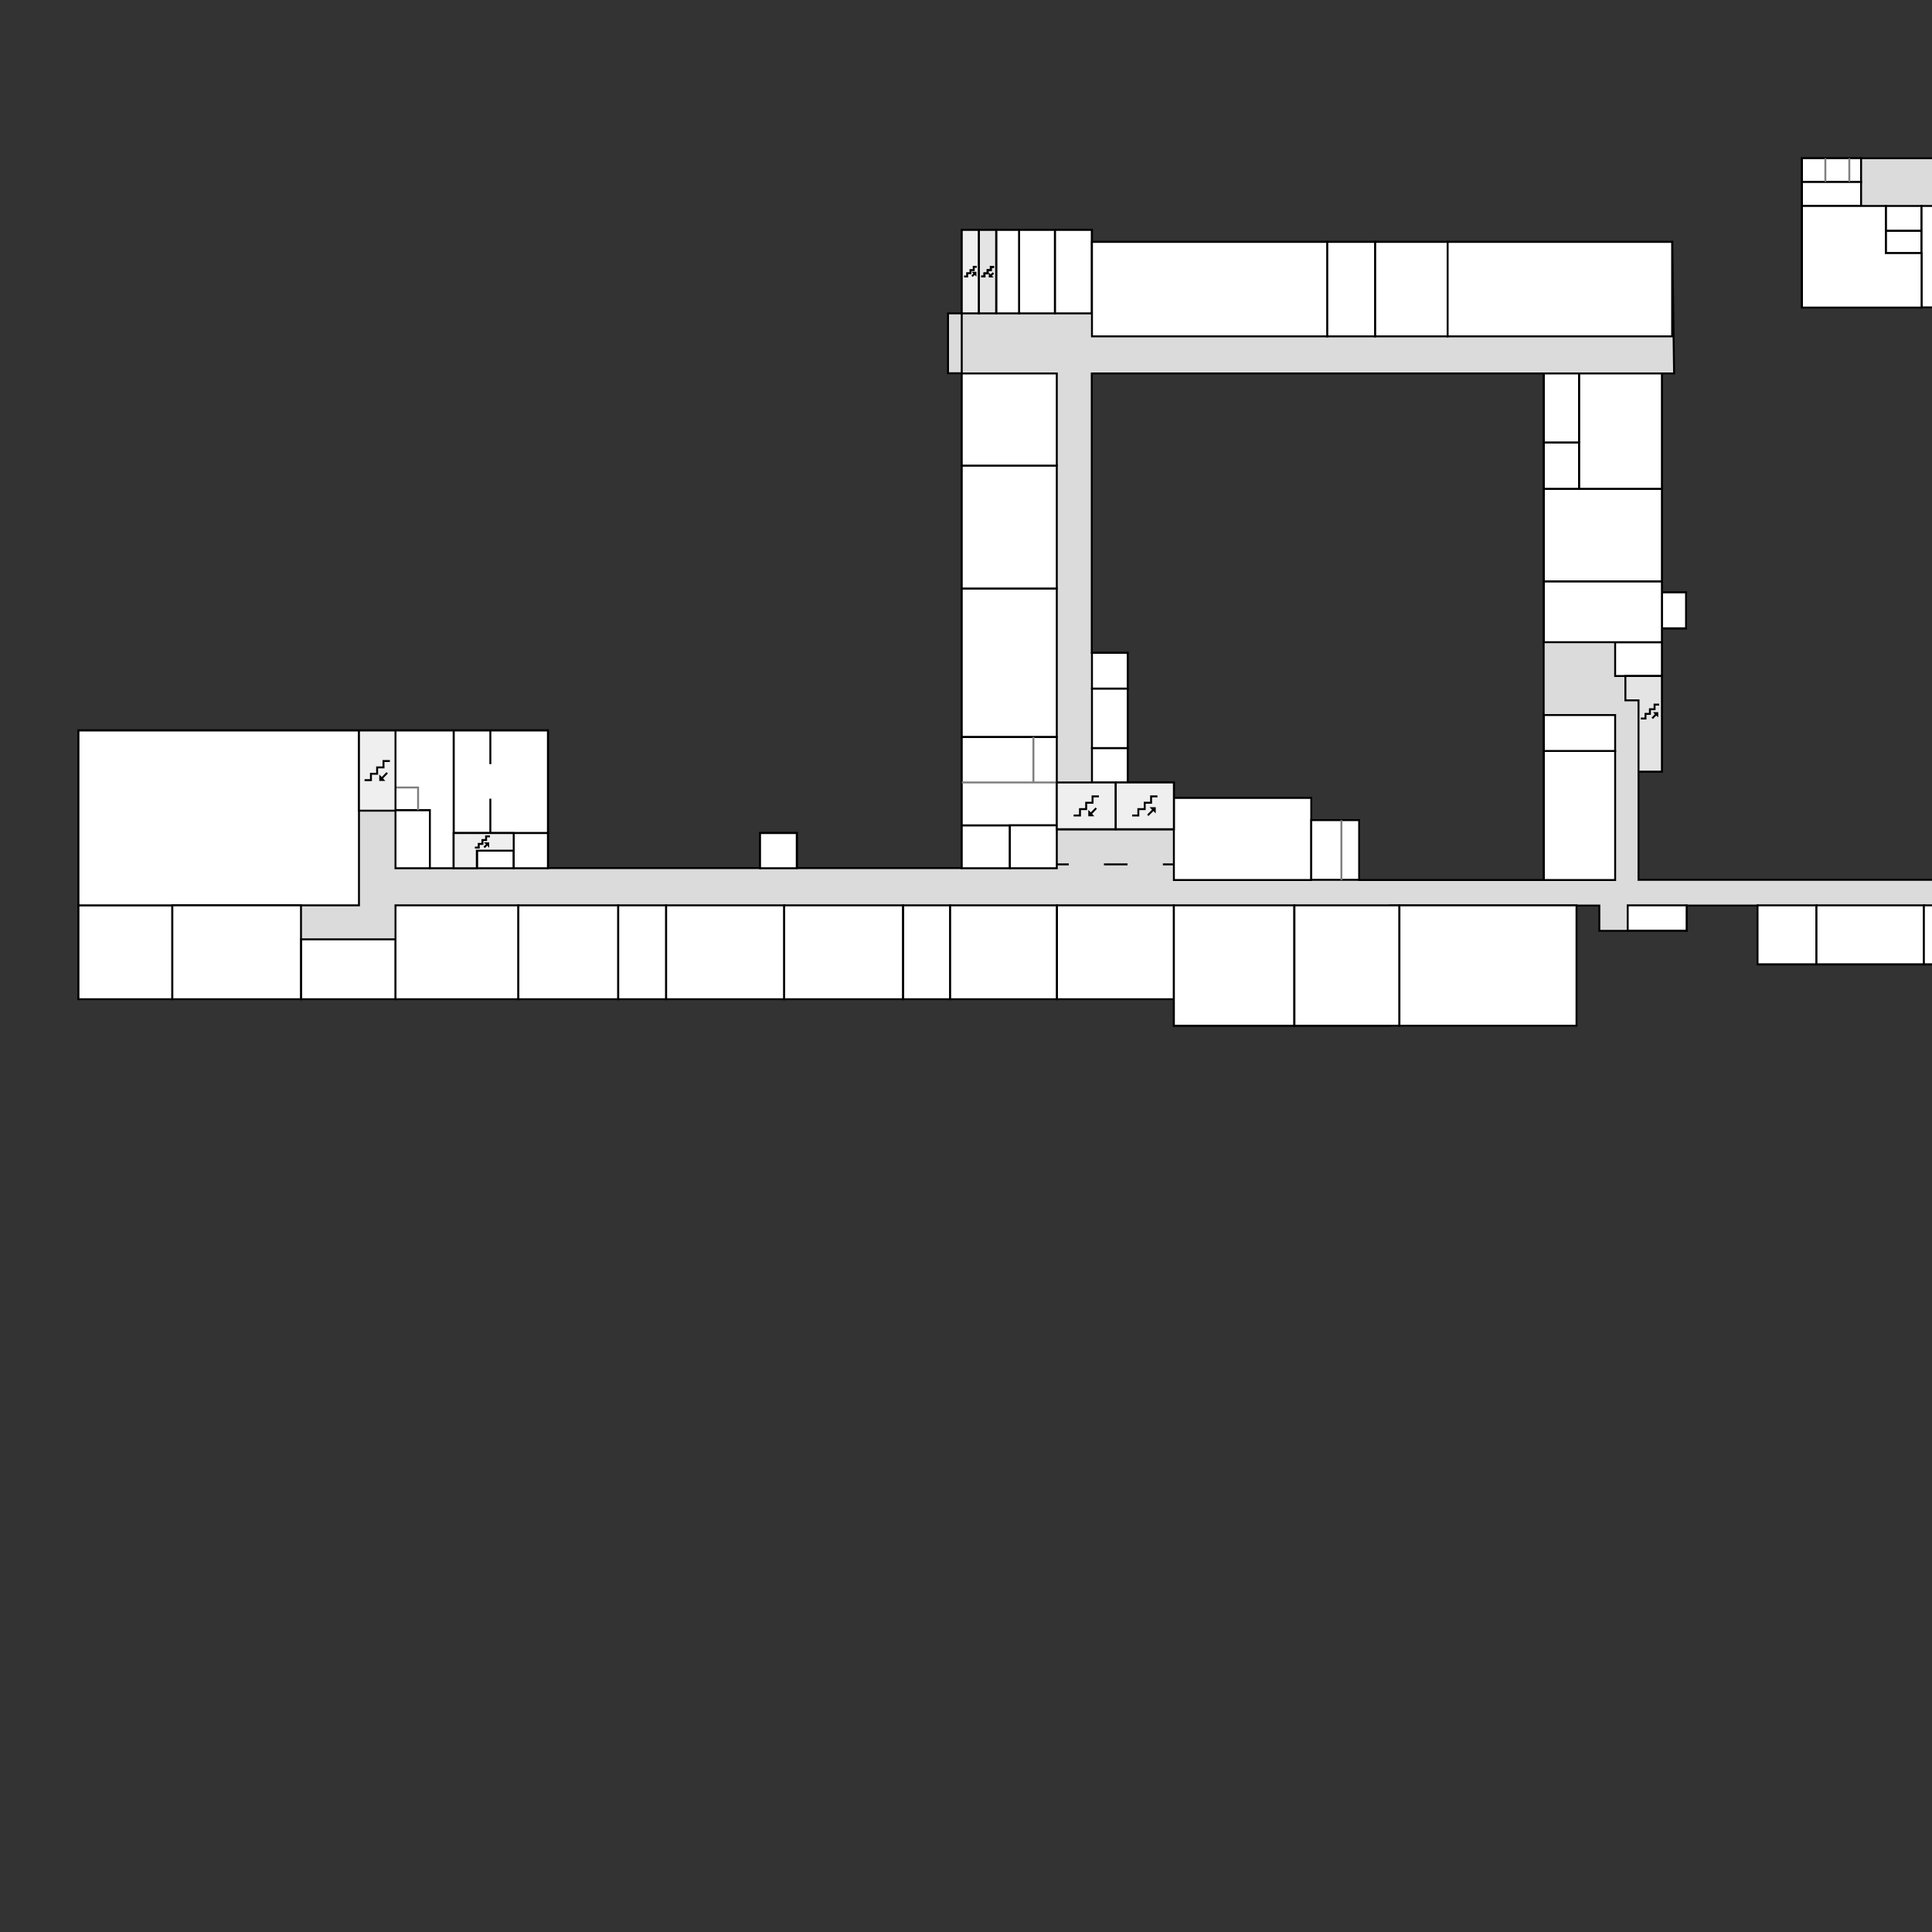 <?xml version="1.0" encoding="utf-8"?>
<!-- Generator: Adobe Illustrator 25.2.1, SVG Export Plug-In . SVG Version: 6.00 Build 0)  -->
<svg version="1.1" xmlns="http://www.w3.org/2000/svg" xmlns:xlink="http://www.w3.org/1999/xlink" x="0px" y="0px"
	 viewBox="0 0 1000 1000" style="enable-background:new 0 0 1000 1000;" xml:space="preserve">
<rect x="0" y="0" width="1000" height="1000" fill="#333333" stroke="none"/>
<g id="háttér">
	<path style="fill:#DBDBDB;stroke:#000000;stroke-miterlimit:10;" d="M719.4,468.7h108.41v13.1H873v-13.1h36.7v30.5h171.8v17h61.4
		V51.3h-24.3v30.6H932.7v77.2h135.6v-52.5h56.3v115.2h-36.9v227.5v6.1H848.1v-6.1v-48.8v-1.1h12.1v-74.1h12.5v-18.6h-12.5V193.3h6.3
		l-0.9-68.1H565.2V119h-67.3v43.2h-7.2v31h7.2v256.1h-85.4v-18.2h-19v18.2H283.6V378h-243v139.1h567V531h111.8V468.7z M827.81,468.6
		v13.1 M703.5,449.4v-24.9h-24.8V413h-71.1v-8h-24v-67.1h-18.5V193.3H799v256.1v6.1h-95.5V449.4L703.5,449.4z M497.8,162.3v31"/>
</g>
<g id="termek">
	<rect id="Szertár" x="40.6" y="468.6" style="fill:#FFFFFF;stroke:#000000;stroke-miterlimit:10;" width="48.6" height="48.6"/>
	
		<rect id="F109_x3B_Testnevelés_terem" x="40.6" y="378.1" style="fill:#FFFFFF;stroke:#000000;stroke-miterlimit:10;" width="145.2" height="90.5"/>
	
		<rect id="F110_x3B_o.t." x="89.2" y="468.6" style="fill:#FFFFFF;stroke:#000000;stroke-miterlimit:10;" width="66.6" height="48.6"/>
	
		<rect id="F111_x3B_Kondi_terem" x="155.9" y="486.2" style="fill:#FFFFFF;stroke:#000000;stroke-miterlimit:10;" width="48.9" height="31"/>
	
		<rect id="F112_x3B_o.t." x="204.7" y="468.6" style="fill:#FFFFFF;stroke:#000000;stroke-miterlimit:10;" width="63.6" height="48.6"/>
	<rect id="N.WC_4_" x="204.7" y="419.3" style="fill:#FFFFFF;stroke:#000000;stroke-miterlimit:10;" width="17.8" height="30.1"/>
	<rect id="F104" x="246.9" y="440.3" style="fill:#FFFFFF;stroke:#000000;stroke-miterlimit:10;" width="19" height="9.1"/>
	
		<rect id="Bejárat_sportpálya_felől" x="393.4" y="431.2" style="fill:#FFFFFF;stroke:#000000;stroke-miterlimit:10;" width="19" height="18.2"/>
	<rect id="N.WC_3_" x="497.8" y="427.2" style="fill:#FFFFFF;stroke:#000000;stroke-miterlimit:10;" width="24.9" height="22.2"/>
	
		<rect id="L015_x3B_o.t." x="497.8" y="304.6" style="fill:#FFFFFF;stroke:#000000;stroke-miterlimit:10;" width="49.2" height="76.9"/>
	
		<rect id="L014_x3B_o.t." x="497.8" y="240.9" style="fill:#FFFFFF;stroke:#000000;stroke-miterlimit:10;" width="49.2" height="63.7"/>
	
		<rect id="L013_x3B_öltöző" x="497.8" y="193.3" style="fill:#FFFFFF;stroke:#000000;stroke-miterlimit:10;" width="49.2" height="47.7"/>
	<rect id="Ak.m.WC" x="515.7" y="119" style="fill:#FFFFFF;stroke:#000000;stroke-miterlimit:10;" width="11.9" height="43.2"/>
	<rect id="N.WC_2_" x="527.5" y="119" style="fill:#FFFFFF;stroke:#000000;stroke-miterlimit:10;" width="18.5" height="43.2"/>
	<rect id="F.WC_4_" x="546.1" y="119" style="fill:#FFFFFF;stroke:#000000;stroke-miterlimit:10;" width="19" height="43.2"/>
	
		<rect id="L009_x3B_Szerves_labor" x="565.2" y="125.2" style="fill:#FFFFFF;stroke:#000000;stroke-miterlimit:10;" width="121.9" height="48.9"/>
	
		<rect id="Kapcsoló_szekrény" x="687" y="125.2" style="fill:#FFFFFF;stroke:#000000;stroke-miterlimit:10;" width="24.8" height="48.9"/>
	
		<rect id="Előkészítő" x="711.8" y="125.2" style="fill:#FFFFFF;stroke:#000000;stroke-miterlimit:10;" width="37.5" height="48.9"/>
	
		<rect id="Labor1_x2C__Labor2" x="749.3" y="125.2" style="fill:#FFFFFF;stroke:#000000;stroke-miterlimit:10;" width="116.2" height="48.9"/>
	<g id="Orvosi_rendelő_1_">
		
			<rect id="Orvosi_rendelő" x="497.8" y="381.5" style="fill:#FFFFFF;stroke:#000000;stroke-miterlimit:10;" width="49.2" height="45.7"/>
		<polygon style="fill:none;stroke:#7F7F7F;stroke-miterlimit:10;" points="534.9,381.5 534.9,405 497.8,405 547,405 534.9,405 		
			"/>
	</g>
	<rect id="F.WC_3_" x="522.7" y="427.2" style="fill:#FFFFFF;stroke:#000000;stroke-miterlimit:10;" width="24.3" height="22.2"/>
	
		<rect id="F135_x3B_o.t." x="607.6" y="413" style="fill:#FFFFFF;stroke:#000000;stroke-miterlimit:10;" width="71.1" height="42.5"/>
	
		<rect id="Kazánház" x="799.1" y="388.7" style="fill:#FFFFFF;stroke:#000000;stroke-miterlimit:10;" width="36.9" height="66.8"/>
	
		<rect id="Kazánház_előtér" x="799.1" y="370.1" style="fill:#FFFFFF;stroke:#000000;stroke-miterlimit:10;" width="36.9" height="18.6"/>
	
		<rect id="Bejárat_tanáriparkoló_felől" x="836" y="332.4" style="fill:#FFFFFF;stroke:#000000;stroke-miterlimit:10;" width="24.2" height="17.5"/>
	<rect x="860.2" y="306.6" style="fill:#FFFFFF;stroke:#000000;stroke-miterlimit:10;" width="12.5" height="18.6"/>
	
		<rect id="Karbantartó_műhely" x="799.1" y="300.9" style="fill:#FFFFFF;stroke:#000000;stroke-miterlimit:10;" width="61.1" height="31.5"/>
	<rect id="Raktár_2_" x="799.1" y="253" style="fill:#FFFFFF;stroke:#000000;stroke-miterlimit:10;" width="61.1" height="47.9"/>
	
		<rect id="Raktár_1_" x="817.3" y="193.3" style="fill:#FFFFFF;stroke:#000000;stroke-miterlimit:10;" width="42.9" height="59.7"/>
	<rect id="Raktár" x="799.1" y="229" style="fill:#FFFFFF;stroke:#000000;stroke-miterlimit:10;" width="18.2" height="24"/>
	
		<rect id="Tanári_pihenő" x="799.1" y="193.3" style="fill:#FFFFFF;stroke:#000000;stroke-miterlimit:10;" width="18.2" height="35.7"/>
	<g id="F134_x3B_t.sz.">
		
			<rect id="F134_x3B_t.sz._1_" x="678.7" y="424.5" style="fill:#FFFFFF;stroke:#000000;stroke-miterlimit:10;" width="24.8" height="30.9"/>
		<line style="fill:none;stroke:#7F7F7F;stroke-miterlimit:10;" x1="694.3" y1="424.5" x2="694.3" y2="455.5"/>
	</g>
	
		<rect id="L001_x3B_t.konyha" x="565.2" y="387.2" style="fill:#FFFFFF;stroke:#000000;stroke-miterlimit:10;" width="18.5" height="17.9"/>
	<rect id="F.WC" x="565.2" y="356.4" style="fill:#FFFFFF;stroke:#000000;stroke-miterlimit:10;" width="18.5" height="30.8"/>
	<rect id="N.WC" x="565.2" y="337.9" style="fill:#FFFFFF;stroke:#000000;stroke-miterlimit:10;" width="18.5" height="18.5"/>
	<polyline id="F103_x3B_t.sz." style="fill:#FFFFFF;stroke:#000000;stroke-miterlimit:10;" points="234.8,431.2 253.8,431.2 
		253.8,413.4 253.8,431.2 283.6,431.2 283.6,378.1 253.8,378.1 253.8,395.5 253.8,378.1 234.8,378.1 234.8,431.2 	"/>
	<polygon style="fill:#FFFFFF;stroke:#000000;stroke-miterlimit:10;" points="265.9,440.3 265.9,449.4 283.6,449.4 283.6,431.2 
		246.8,431.2 234.8,431.2 234.8,449.4 246.8,449.4 246.8,440.3 	"/>
	<g id="F105_x3B_t.sz.">
		<polygon id="F105_x3B_t.sz._1_" style="fill:#FFFFFF;stroke:#000000;stroke-miterlimit:10;" points="222.5,419.3 222.5,449.4 
			234.8,449.4 234.8,419.3 234.8,378.1 204.7,378.1 204.7,419.3 		"/>
		<polygon style="fill:#FFFFFF;stroke:#7F7F7F;stroke-miterlimit:10;" points="204.7,407.6 210.55,407.6 216.4,407.6 216.4,413.45 
			216.4,419.3 216.4,407.6 		"/>
	</g>
	
		<rect id="F113_x3B_o.t." x="268.3" y="468.6" style="fill:#FFFFFF;stroke:#000000;stroke-miterlimit:10;" width="51.7" height="48.6"/>
	
		<rect id="F114_x3B_o.t." x="320" y="468.6" style="fill:#FFFFFF;stroke:#000000;stroke-miterlimit:10;" width="24.8" height="48.6"/>
	
		<rect id="F115_x3B_o.t." x="344.8" y="468.6" style="fill:#FFFFFF;stroke:#000000;stroke-miterlimit:10;" width="61.1" height="48.6"/>
	
		<rect id="F116_x3B_o.t." x="405.9" y="468.6" style="fill:#FFFFFF;stroke:#000000;stroke-miterlimit:10;" width="61.5" height="48.6"/>
	
		<rect id="F117_x3B_t.sz." x="467.5" y="468.6" style="fill:#FFFFFF;stroke:#000000;stroke-miterlimit:10;" width="24.3" height="48.6"/>
	
		<rect id="F118_x3B_o.t." x="491.8" y="468.6" style="fill:#FFFFFF;stroke:#000000;stroke-miterlimit:10;" width="55.3" height="48.6"/>
	
		<rect id="F119_x3B_o.t." x="547.1" y="468.6" style="fill:#FFFFFF;stroke:#000000;stroke-miterlimit:10;" width="60.5" height="48.6"/>
	
		<rect id="F120_x3B_o.t." x="607.6" y="468.6" style="fill:#FFFFFF;stroke:#000000;stroke-miterlimit:10;" width="62.3" height="62.3"/>
	
		<rect id="F121_x3B_o.t." x="670" y="468.6" style="fill:#FFFFFF;stroke:#000000;stroke-miterlimit:10;" width="54.34" height="62.3"/>
	
		<rect id="F122_x3B_o.t." x="724.34" y="468.6" style="fill:#FFFFFF;stroke:#000000;stroke-miterlimit:10;" width="91.66" height="62.3"/>
	<rect x="842.5" y="468.6" style="fill:#FFFFFF;stroke:#000000;stroke-miterlimit:10;" width="30.5" height="13.1"/>
	
		<rect id="F123_x3B_o.t." x="909.7" y="468.6" style="fill:#FFFFFF;stroke:#000000;stroke-miterlimit:10;" width="30.5" height="30.5"/>
	
		<rect id="F124_x3B_o.t." x="940.2" y="468.6" style="fill:#FFFFFF;stroke:#000000;stroke-miterlimit:10;" width="55.7" height="30.5"/>
	
		<rect id="F125_x3B_o.t." x="995.8" y="468.6" style="fill:#FFFFFF;stroke:#000000;stroke-miterlimit:10;" width="55.2" height="30.5"/>
	
		<rect id="F126_x3B_DÖK" x="1051" y="468.6" style="fill:#FFFFFF;stroke:#000000;stroke-miterlimit:10;" width="30.5" height="30.5"/>
	<rect id="N.WC_1_" x="1112.5" y="491.9" style="fill:#FFFFFF;stroke:#000000;stroke-miterlimit:10;" width="12.8" height="7.2"/>
	<rect id="F.WC_2_" x="1112.5" y="484.7" style="fill:#FFFFFF;stroke:#000000;stroke-miterlimit:10;" width="12.8" height="7.2"/>
	<rect id="F128" x="1112.5" y="468.6" style="fill:#FFFFFF;stroke:#000000;stroke-miterlimit:10;" width="6.3" height="16.1"/>
	
		<rect id="H011_x3B_o.t." x="1087.6" y="273.4" style="fill:#FFFFFF;stroke:#000000;stroke-miterlimit:10;" width="36.9" height="64.5"/>
	
		<rect id="Kapcs._szekr." x="1136.9" y="337.9" style="fill:#FFFFFF;stroke:#000000;stroke-miterlimit:10;" width="6" height="25.6"/>
	
		<rect id="H010_x3B_o.t." x="1087.6" y="221.9" style="fill:#FFFFFF;stroke:#000000;stroke-miterlimit:10;" width="36.9" height="51.6"/>
	
		<rect id="H004_x3B_Hőközpont" x="1118.5" y="51.3" style="fill:#FFFFFF;stroke:#000000;stroke-miterlimit:10;" width="24.3" height="30.6"/>
	<rect id="K._sz." x="976.1" y="119.5" style="fill:#FFFFFF;stroke:#000000;stroke-miterlimit:10;" width="18.5" height="11.5"/>
	<rect id="WC" x="976.1" y="106.6" style="fill:#FFFFFF;stroke:#000000;stroke-miterlimit:10;" width="18.5" height="12.8"/>
	<rect id="F._WC" x="932.7" y="94.1" style="fill:#FFFFFF;stroke:#000000;stroke-miterlimit:10;" width="30.6" height="12.5"/>
	
		<rect id="H008_x3B_CISCO_labor" x="994.6" y="106.6" style="fill:#FFFFFF;stroke:#000000;stroke-miterlimit:10;" width="24.3" height="52.5"/>
	
		<rect id="H009_x3B_szaktanterem" x="1018.8" y="106.6" style="fill:#FFFFFF;stroke:#000000;stroke-miterlimit:10;" width="49.4" height="52.5"/>
	<polygon id="H007_x3B_rendszergazda" style="fill:#FFFFFF;stroke:#000000;stroke-miterlimit:10;" points="932.7,106.6 932.7,159.2 
		994.6,159.2 994.6,131 976.1,131 976.1,106.6 	"/>
	<g id="N._WC">
		<rect id="N._WC_1_" x="932.7" y="81.9" style="fill:#FFFFFF;stroke:#000000;stroke-miterlimit:10;" width="30.6" height="12.2"/>
		<line style="fill:none;stroke:#7F7F7F;stroke-miterlimit:10;" x1="957.2" y1="81.9" x2="957.2" y2="94.1"/>
		<line style="fill:none;stroke:#7F7F7F;stroke-miterlimit:10;" x1="944.8" y1="81.9" x2="944.8" y2="94.1"/>
	</g>
	<polygon id="H001_x3B_o.t." style="fill:#FFFFFF;stroke:#000000;stroke-miterlimit:10;" points="1120.1,363.5 1106.4,363.5 
		1106.4,382.7 1106.4,455.5 1142.9,455.5 1142.9,382.7 1127.6,382.7 	"/>
	<g id="F.WC_1_">
		<polygon id="F.WC_5_" style="fill:#FFFFFF;stroke:#000000;stroke-miterlimit:10;" points="1127.6,382.7 1142.9,382.7 
			1142.9,363.5 1120.1,363.5 		"/>
		<line style="fill:none;stroke:#7F7F7F;stroke-miterlimit:10;" x1="1130.9" y1="363.5" x2="1130.9" y2="382.7"/>
	</g>
	<g id="csopi">
		<polygon style="fill:#FFFFFF;stroke:#000000;stroke-miterlimit:10;" points="1081.5,468.6 1081.5,499.1 1081.5,516.2 
			1131.4,516.2 1131.4,499.1 1112.6,499.1 1112.6,468.6 		"/>
		<polyline style="fill:none;stroke:#000000;stroke-miterlimit:10;" points="1081.5,499.1 1081.5,516.2 1131.4,516.2 1131.4,499.1 
			1099.55,499.1 		"/>
	</g>
	<polyline id="F._öltöző" style="fill:#FFFFFF;stroke:#000000;stroke-miterlimit:10;" points="1081.5,499.1 1081.5,468.6 
		1112.6,468.6 1112.6,499.1 1099.55,499.1 	"/>
	<polyline style="fill:#FFFFFF;stroke:#000000;stroke-miterlimit:10;" points="1131.4,499.1 1131.4,468.6 1118.8,468.6 
		1118.8,484.7 1125.3,484.7 1125.3,499.1 1131.4,499.1 	"/>
	<line style="fill:none;stroke:#000000;stroke-miterlimit:10;" x1="607.6" y1="447.4" x2="601.9" y2="447.4"/>
	<line style="fill:none;stroke:#000000;stroke-miterlimit:10;" x1="583.6" y1="447.4" x2="571.4" y2="447.4"/>
	<line style="fill:none;stroke:#000000;stroke-miterlimit:10;" x1="553.2" y1="447.4" x2="547" y2="447.4"/>
	<line style="fill:none;stroke:#000000;stroke-miterlimit:10;" x1="547.1" y1="429.3" x2="607.6" y2="429.3"/>
</g>
<g id="lépcsők">
	<g>
		<rect x="547" y="405" style="fill:#EFEFEF;stroke:#000000;stroke-miterlimit:10;" width="30.5" height="24.2"/>
		<g>
			<polyline style="fill:none;stroke:#000000;stroke-miterlimit:10;" points="568.8,412.2 565.5,412.2 565.5,415.5 562.2,415.5 
				562.2,418.8 559,418.8 559,422.1 555.7,422.1 			"/>
			<polygon style="fill:none;stroke:#000000;stroke-miterlimit:10;" points="565.3,422 563.8,422 563.8,420.4 564.6,421.2 
				567.4,418.3 564.6,421.2 			"/>
		</g>
	</g>
	<g>
		<rect x="577.5" y="405" style="fill:#EFEFEF;stroke:#000000;stroke-miterlimit:10;" width="30.1" height="24.2"/>
		<g>
			<polyline style="fill:none;stroke:#000000;stroke-miterlimit:10;" points="599.1,412.2 595.8,412.2 595.8,415.5 592.5,415.5 
				592.5,418.8 589.2,418.8 589.2,422.1 586,422.1 			"/>
			<polygon style="fill:none;stroke:#000000;stroke-miterlimit:10;" points="596.2,418.3 597.7,418.3 597.7,419.8 597,419.1 
				594.1,422 597,419.1 			"/>
		</g>
	</g>
	<g>
		<polygon style="fill:#EFEFEF;stroke:#000000;stroke-miterlimit:10;" points="234.8,449.4 234.8,431.2 265.9,431.2 265.9,440.3 
			246.8,440.3 246.8,449.4 		"/>
		<g>
			<polyline style="fill:none;stroke:#000000;stroke-miterlimit:10;" points="253.6,432.9 251.6,432.9 251.6,434.8 249.7,434.8 
				249.7,436.8 247.8,436.8 247.8,438.7 245.8,438.7 			"/>
			<polygon style="fill:none;stroke:#000000;stroke-miterlimit:10;" points="251.8,436.5 252.7,436.5 252.7,437.4 252.3,436.9 
				250.6,438.6 252.3,436.9 			"/>
		</g>
	</g>
	<g>
		<rect x="497.8" y="119" style="fill:#EFEFEF;stroke:#000000;stroke-miterlimit:10;" width="8.9" height="43.2"/>
		<g>
			<polyline style="fill:none;stroke:#000000;stroke-miterlimit:10;" points="505.6,138.1 504,138.1 504,139.8 502.3,139.8 
				502.3,141.4 500.6,141.4 500.6,143.1 499,143.1 			"/>
			<polygon style="fill:none;stroke:#000000;stroke-miterlimit:10;" points="504.1,141.2 504.9,141.2 504.9,142 504.5,141.6 
				503.1,143 504.5,141.6 			"/>
		</g>
	</g>
	<g>
		<rect x="506.7" y="119" style="fill:#E5E4E4;stroke:#000000;stroke-miterlimit:10;" width="8.9" height="43.2"/>
		<polyline style="fill:#E5E4E4;stroke:#000000;stroke-miterlimit:10;" points="514.5,138.2 512.9,138.2 512.9,139.8 511.2,139.8 
			511.2,141.5 509.5,141.5 509.5,143.1 507.9,143.1 		"/>
		<g>
			<polyline style="fill:none;stroke:#000000;stroke-miterlimit:10;" points="514.5,138.2 512.8,138.2 512.8,139.8 511.2,139.8 
				511.2,141.5 509.6,141.5 509.6,143.1 507.9,143.1 			"/>
			<polygon style="fill:none;stroke:#000000;stroke-miterlimit:10;" points="513.1,143.1 512.3,143.1 512.3,142.3 512.7,142.7 
				514.2,141.3 512.7,142.7 			"/>
		</g>
	</g>
	<g>
		<rect x="185.8" y="378.1" style="fill:#EFEFEF;stroke:#000000;stroke-miterlimit:10;" width="18.9" height="41.5"/>
		<g>
			<polyline style="fill:none;stroke:#000000;stroke-miterlimit:10;" points="201.8,393.9 198.5,393.9 198.5,397.2 195.2,397.2 
				195.2,400.5 192,400.5 192,403.8 188.7,403.8 			"/>
			<polygon style="fill:none;stroke:#000000;stroke-miterlimit:10;" points="198.3,403.7 196.8,403.7 196.8,402.1 197.6,402.9 
				200.4,400 197.6,402.9 			"/>
		</g>
	</g>
	<g>
		<g>
			<polygon style="fill:#E5E4E4;stroke:#000000;stroke-miterlimit:10;" points="860.2,349.9 860.2,399.4 848.1,399.4 848.1,362.5 
				841.3,362.5 841.3,349.9 			"/>
		</g>
		<g>
			<polyline style="fill:none;stroke:#000000;stroke-miterlimit:10;" points="858.8,364.7 856.4,364.7 856.4,367.1 854,367.1 
				854,369.5 851.7,369.5 851.7,371.9 849.3,371.9 			"/>
			<polygon style="fill:none;stroke:#000000;stroke-miterlimit:10;" points="856.7,369.1 857.8,369.1 857.8,370.2 857.2,369.7 
				855.2,371.8 857.2,369.7 			"/>
		</g>
	</g>
	<g>
		<polygon style="fill:#EFEFEF;stroke:#000000;stroke-miterlimit:10;" points="1129,468.6 1129,455.5 1142.9,455.5 1142.9,516.2 
			1131.4,516.2 1131.4,468.6 		"/>
		<g>
			<polyline style="fill:none;stroke:#000000;stroke-miterlimit:10;" points="1142,475.6 1139.5,475.6 1139.5,478 1137.1,478 
				1137.1,480.4 1134.7,480.4 1134.7,482.9 1132.3,482.9 			"/>
			<polygon style="fill:none;stroke:#000000;stroke-miterlimit:10;" points="1139.8,480.1 1140.9,480.1 1140.9,481.2 1140.4,480.6 
				1138.2,482.8 1140.4,480.6 			"/>
		</g>
	</g>
	<g>
		<rect x="1043.5" y="94.3" style="fill:#EFEFEF;stroke:#000000;stroke-miterlimit:10;" width="24.7" height="12.3"/>
		<g>
			<polyline style="fill:none;stroke:#000000;stroke-miterlimit:10;" points="1060.9,96.7 1058.4,96.7 1058.4,99.2 1055.9,99.2 
				1055.9,101.7 1053.4,101.7 1053.4,104.2 1050.8,104.2 			"/>
			<polygon style="fill:none;stroke:#000000;stroke-miterlimit:10;" points="1058.7,101.3 1059.8,101.3 1059.8,102.5 1059.3,101.9 
				1057.1,104.1 1059.3,101.9 			"/>
		</g>
	</g>
</g>
</svg>
